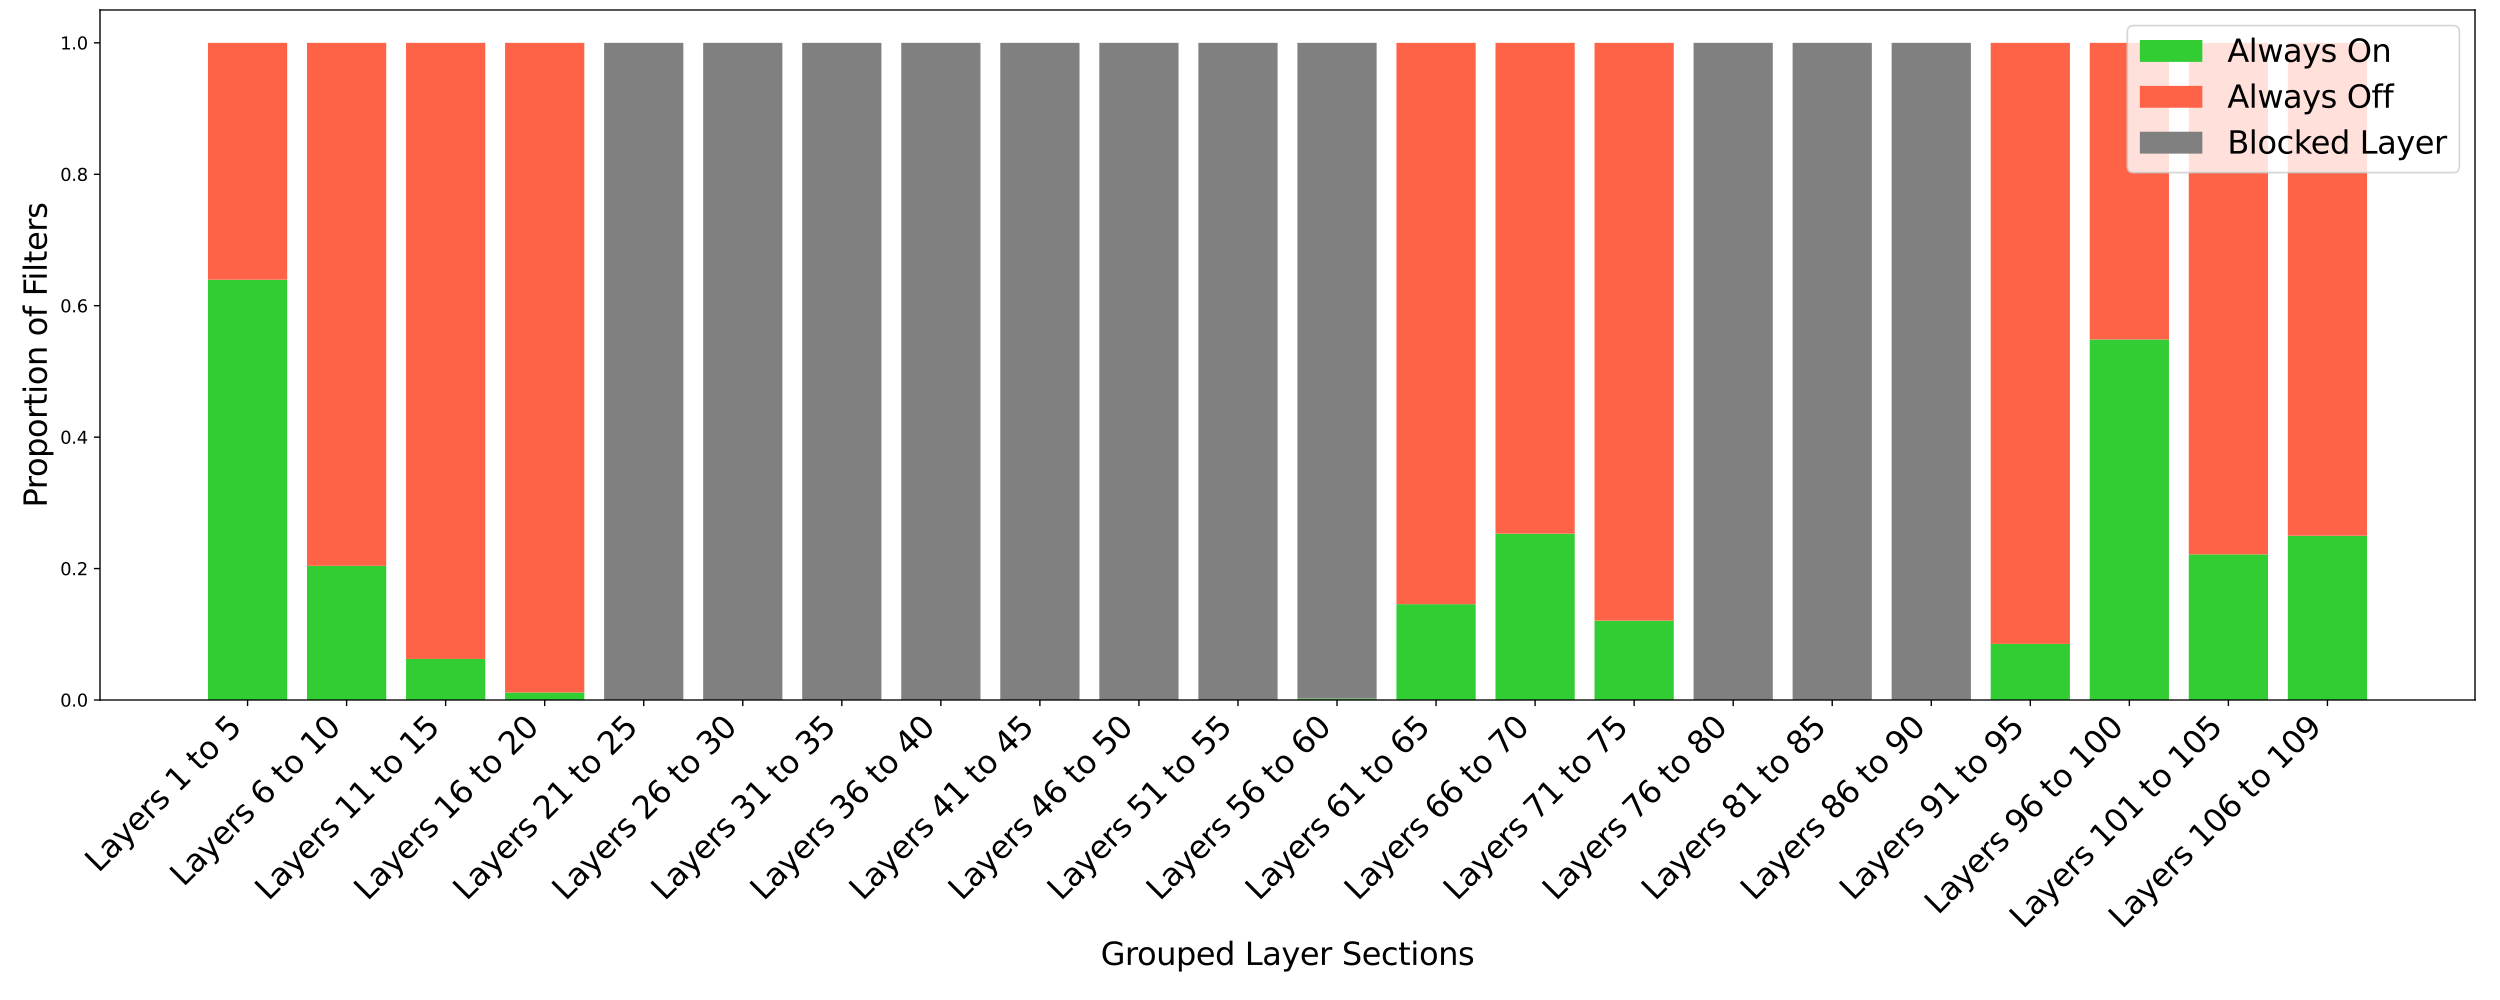 <?xml version="1.0" encoding="utf-8" standalone="no"?>
<!DOCTYPE svg PUBLIC "-//W3C//DTD SVG 1.1//EN"
  "http://www.w3.org/Graphics/SVG/1.1/DTD/svg11.dtd">
<svg xmlns:xlink="http://www.w3.org/1999/xlink" width="1440pt" height="576pt" viewBox="0 0 1440 576" xmlns="http://www.w3.org/2000/svg" version="1.1">
 <defs>
  <style type="text/css">*{stroke-linejoin: round; stroke-linecap: butt}</style>
 </defs>
 <g id="figure_1">
  <g id="patch_1">
   <path d="M 0 576 
L 1440 576 
L 1440 0 
L 0 0 
z
" style="fill: #ffffff"/>
  </g>
  <g id="axes_1">
   <g id="patch_2">
    <path d="M 57.6 403.2 
L 1425.6 403.2 
L 1425.6 5.76 
L 57.6 5.76 
z
" style="fill: #ffffff"/>
   </g>
   <g id="patch_3">
    <path d="M 119.782 403.2 
L 165.42 403.2 
L 165.42 161.109 
L 119.782 161.109 
z
" clip-path="url(#p216f1a87f9)" style="fill: #32cd32"/>
   </g>
   <g id="patch_4">
    <path d="M 176.829 403.2 
L 222.467 403.2 
L 222.467 325.92 
L 176.829 325.92 
z
" clip-path="url(#p216f1a87f9)" style="fill: #32cd32"/>
   </g>
   <g id="patch_5">
    <path d="M 233.877 403.2 
L 279.515 403.2 
L 279.515 379.543 
L 233.877 379.543 
z
" clip-path="url(#p216f1a87f9)" style="fill: #32cd32"/>
   </g>
   <g id="patch_6">
    <path d="M 290.924 403.2 
L 336.562 403.2 
L 336.562 398.863 
L 290.924 398.863 
z
" clip-path="url(#p216f1a87f9)" style="fill: #32cd32"/>
   </g>
   <g id="patch_7">
    <path d="M 347.972 403.2 
L 393.61 403.2 
L 393.61 403.2 
L 347.972 403.2 
z
" clip-path="url(#p216f1a87f9)" style="fill: #32cd32"/>
   </g>
   <g id="patch_8">
    <path d="M 405.02 403.2 
L 450.658 403.2 
L 450.658 403.2 
L 405.02 403.2 
z
" clip-path="url(#p216f1a87f9)" style="fill: #32cd32"/>
   </g>
   <g id="patch_9">
    <path d="M 462.067 403.2 
L 507.705 403.2 
L 507.705 403.2 
L 462.067 403.2 
z
" clip-path="url(#p216f1a87f9)" style="fill: #32cd32"/>
   </g>
   <g id="patch_10">
    <path d="M 519.115 403.2 
L 564.753 403.2 
L 564.753 403.2 
L 519.115 403.2 
z
" clip-path="url(#p216f1a87f9)" style="fill: #32cd32"/>
   </g>
   <g id="patch_11">
    <path d="M 576.162 403.2 
L 621.8 403.2 
L 621.8 403.2 
L 576.162 403.2 
z
" clip-path="url(#p216f1a87f9)" style="fill: #32cd32"/>
   </g>
   <g id="patch_12">
    <path d="M 633.21 403.2 
L 678.848 403.2 
L 678.848 403.2 
L 633.21 403.2 
z
" clip-path="url(#p216f1a87f9)" style="fill: #32cd32"/>
   </g>
   <g id="patch_13">
    <path d="M 690.257 403.2 
L 735.895 403.2 
L 735.895 403.2 
L 690.257 403.2 
z
" clip-path="url(#p216f1a87f9)" style="fill: #32cd32"/>
   </g>
   <g id="patch_14">
    <path d="M 747.305 403.2 
L 792.943 403.2 
L 792.943 402.411 
L 747.305 402.411 
z
" clip-path="url(#p216f1a87f9)" style="fill: #32cd32"/>
   </g>
   <g id="patch_15">
    <path d="M 804.352 403.2 
L 849.99 403.2 
L 849.99 348 
L 804.352 348 
z
" clip-path="url(#p216f1a87f9)" style="fill: #32cd32"/>
   </g>
   <g id="patch_16">
    <path d="M 861.4 403.2 
L 907.038 403.2 
L 907.038 307.389 
L 861.4 307.389 
z
" clip-path="url(#p216f1a87f9)" style="fill: #32cd32"/>
   </g>
   <g id="patch_17">
    <path d="M 918.447 403.2 
L 964.085 403.2 
L 964.085 357.463 
L 918.447 357.463 
z
" clip-path="url(#p216f1a87f9)" style="fill: #32cd32"/>
   </g>
   <g id="patch_18">
    <path d="M 975.495 403.2 
L 1021.133 403.2 
L 1021.133 403.2 
L 975.495 403.2 
z
" clip-path="url(#p216f1a87f9)" style="fill: #32cd32"/>
   </g>
   <g id="patch_19">
    <path d="M 1032.542 403.2 
L 1078.18 403.2 
L 1078.18 403.2 
L 1032.542 403.2 
z
" clip-path="url(#p216f1a87f9)" style="fill: #32cd32"/>
   </g>
   <g id="patch_20">
    <path d="M 1089.59 403.2 
L 1135.228 403.2 
L 1135.228 403.2 
L 1089.59 403.2 
z
" clip-path="url(#p216f1a87f9)" style="fill: #32cd32"/>
   </g>
   <g id="patch_21">
    <path d="M 1146.638 403.2 
L 1192.276 403.2 
L 1192.276 370.869 
L 1146.638 370.869 
z
" clip-path="url(#p216f1a87f9)" style="fill: #32cd32"/>
   </g>
   <g id="patch_22">
    <path d="M 1203.685 403.2 
L 1249.323 403.2 
L 1249.323 195.527 
L 1203.685 195.527 
z
" clip-path="url(#p216f1a87f9)" style="fill: #32cd32"/>
   </g>
   <g id="patch_23">
    <path d="M 1260.733 403.2 
L 1306.371 403.2 
L 1306.371 319.31 
L 1260.733 319.31 
z
" clip-path="url(#p216f1a87f9)" style="fill: #32cd32"/>
   </g>
   <g id="patch_24">
    <path d="M 1317.78 403.2 
L 1363.418 403.2 
L 1363.418 308.571 
L 1317.78 308.571 
z
" clip-path="url(#p216f1a87f9)" style="fill: #32cd32"/>
   </g>
   <g id="patch_25">
    <path d="M 119.782 161.109 
L 165.42 161.109 
L 165.42 161.109 
L 119.782 161.109 
z
" clip-path="url(#p216f1a87f9)" style="fill: #ffd700"/>
   </g>
   <g id="patch_26">
    <path d="M 176.829 325.92 
L 222.467 325.92 
L 222.467 325.92 
L 176.829 325.92 
z
" clip-path="url(#p216f1a87f9)" style="fill: #ffd700"/>
   </g>
   <g id="patch_27">
    <path d="M 233.877 379.543 
L 279.515 379.543 
L 279.515 379.543 
L 233.877 379.543 
z
" clip-path="url(#p216f1a87f9)" style="fill: #ffd700"/>
   </g>
   <g id="patch_28">
    <path d="M 290.924 398.863 
L 336.562 398.863 
L 336.562 398.863 
L 290.924 398.863 
z
" clip-path="url(#p216f1a87f9)" style="fill: #ffd700"/>
   </g>
   <g id="patch_29">
    <path d="M 347.972 403.2 
L 393.61 403.2 
L 393.61 403.2 
L 347.972 403.2 
z
" clip-path="url(#p216f1a87f9)" style="fill: #ffd700"/>
   </g>
   <g id="patch_30">
    <path d="M 405.02 403.2 
L 450.658 403.2 
L 450.658 403.2 
L 405.02 403.2 
z
" clip-path="url(#p216f1a87f9)" style="fill: #ffd700"/>
   </g>
   <g id="patch_31">
    <path d="M 462.067 403.2 
L 507.705 403.2 
L 507.705 403.2 
L 462.067 403.2 
z
" clip-path="url(#p216f1a87f9)" style="fill: #ffd700"/>
   </g>
   <g id="patch_32">
    <path d="M 519.115 403.2 
L 564.753 403.2 
L 564.753 403.2 
L 519.115 403.2 
z
" clip-path="url(#p216f1a87f9)" style="fill: #ffd700"/>
   </g>
   <g id="patch_33">
    <path d="M 576.162 403.2 
L 621.8 403.2 
L 621.8 403.2 
L 576.162 403.2 
z
" clip-path="url(#p216f1a87f9)" style="fill: #ffd700"/>
   </g>
   <g id="patch_34">
    <path d="M 633.21 403.2 
L 678.848 403.2 
L 678.848 403.2 
L 633.21 403.2 
z
" clip-path="url(#p216f1a87f9)" style="fill: #ffd700"/>
   </g>
   <g id="patch_35">
    <path d="M 690.257 403.2 
L 735.895 403.2 
L 735.895 403.2 
L 690.257 403.2 
z
" clip-path="url(#p216f1a87f9)" style="fill: #ffd700"/>
   </g>
   <g id="patch_36">
    <path d="M 747.305 402.411 
L 792.943 402.411 
L 792.943 402.411 
L 747.305 402.411 
z
" clip-path="url(#p216f1a87f9)" style="fill: #ffd700"/>
   </g>
   <g id="patch_37">
    <path d="M 804.352 348 
L 849.99 348 
L 849.99 348 
L 804.352 348 
z
" clip-path="url(#p216f1a87f9)" style="fill: #ffd700"/>
   </g>
   <g id="patch_38">
    <path d="M 861.4 307.389 
L 907.038 307.389 
L 907.038 307.389 
L 861.4 307.389 
z
" clip-path="url(#p216f1a87f9)" style="fill: #ffd700"/>
   </g>
   <g id="patch_39">
    <path d="M 918.447 357.463 
L 964.085 357.463 
L 964.085 357.463 
L 918.447 357.463 
z
" clip-path="url(#p216f1a87f9)" style="fill: #ffd700"/>
   </g>
   <g id="patch_40">
    <path d="M 975.495 403.2 
L 1021.133 403.2 
L 1021.133 403.2 
L 975.495 403.2 
z
" clip-path="url(#p216f1a87f9)" style="fill: #ffd700"/>
   </g>
   <g id="patch_41">
    <path d="M 1032.542 403.2 
L 1078.18 403.2 
L 1078.18 403.2 
L 1032.542 403.2 
z
" clip-path="url(#p216f1a87f9)" style="fill: #ffd700"/>
   </g>
   <g id="patch_42">
    <path d="M 1089.59 403.2 
L 1135.228 403.2 
L 1135.228 403.2 
L 1089.59 403.2 
z
" clip-path="url(#p216f1a87f9)" style="fill: #ffd700"/>
   </g>
   <g id="patch_43">
    <path d="M 1146.638 370.869 
L 1192.276 370.869 
L 1192.276 370.869 
L 1146.638 370.869 
z
" clip-path="url(#p216f1a87f9)" style="fill: #ffd700"/>
   </g>
   <g id="patch_44">
    <path d="M 1203.685 195.527 
L 1249.323 195.527 
L 1249.323 195.527 
L 1203.685 195.527 
z
" clip-path="url(#p216f1a87f9)" style="fill: #ffd700"/>
   </g>
   <g id="patch_45">
    <path d="M 1260.733 319.31 
L 1306.371 319.31 
L 1306.371 319.31 
L 1260.733 319.31 
z
" clip-path="url(#p216f1a87f9)" style="fill: #ffd700"/>
   </g>
   <g id="patch_46">
    <path d="M 1317.78 308.571 
L 1363.418 308.571 
L 1363.418 308.571 
L 1317.78 308.571 
z
" clip-path="url(#p216f1a87f9)" style="fill: #ffd700"/>
   </g>
   <g id="patch_47">
    <path d="M 119.782 161.109 
L 165.42 161.109 
L 165.42 24.686 
L 119.782 24.686 
z
" clip-path="url(#p216f1a87f9)" style="fill: #ff6347"/>
   </g>
   <g id="patch_48">
    <path d="M 176.829 325.92 
L 222.467 325.92 
L 222.467 24.686 
L 176.829 24.686 
z
" clip-path="url(#p216f1a87f9)" style="fill: #ff6347"/>
   </g>
   <g id="patch_49">
    <path d="M 233.877 379.543 
L 279.515 379.543 
L 279.515 24.686 
L 233.877 24.686 
z
" clip-path="url(#p216f1a87f9)" style="fill: #ff6347"/>
   </g>
   <g id="patch_50">
    <path d="M 290.924 398.863 
L 336.562 398.863 
L 336.562 24.686 
L 290.924 24.686 
z
" clip-path="url(#p216f1a87f9)" style="fill: #ff6347"/>
   </g>
   <g id="patch_51">
    <path d="M 347.972 403.2 
L 393.61 403.2 
L 393.61 24.686 
L 347.972 24.686 
z
" clip-path="url(#p216f1a87f9)" style="fill: #808080"/>
   </g>
   <g id="patch_52">
    <path d="M 405.02 403.2 
L 450.658 403.2 
L 450.658 24.686 
L 405.02 24.686 
z
" clip-path="url(#p216f1a87f9)" style="fill: #808080"/>
   </g>
   <g id="patch_53">
    <path d="M 462.067 403.2 
L 507.705 403.2 
L 507.705 24.686 
L 462.067 24.686 
z
" clip-path="url(#p216f1a87f9)" style="fill: #808080"/>
   </g>
   <g id="patch_54">
    <path d="M 519.115 403.2 
L 564.753 403.2 
L 564.753 24.686 
L 519.115 24.686 
z
" clip-path="url(#p216f1a87f9)" style="fill: #808080"/>
   </g>
   <g id="patch_55">
    <path d="M 576.162 403.2 
L 621.8 403.2 
L 621.8 24.686 
L 576.162 24.686 
z
" clip-path="url(#p216f1a87f9)" style="fill: #808080"/>
   </g>
   <g id="patch_56">
    <path d="M 633.21 403.2 
L 678.848 403.2 
L 678.848 24.686 
L 633.21 24.686 
z
" clip-path="url(#p216f1a87f9)" style="fill: #808080"/>
   </g>
   <g id="patch_57">
    <path d="M 690.257 403.2 
L 735.895 403.2 
L 735.895 24.686 
L 690.257 24.686 
z
" clip-path="url(#p216f1a87f9)" style="fill: #808080"/>
   </g>
   <g id="patch_58">
    <path d="M 747.305 402.411 
L 792.943 402.411 
L 792.943 24.686 
L 747.305 24.686 
z
" clip-path="url(#p216f1a87f9)" style="fill: #808080"/>
   </g>
   <g id="patch_59">
    <path d="M 804.352 348 
L 849.99 348 
L 849.99 24.686 
L 804.352 24.686 
z
" clip-path="url(#p216f1a87f9)" style="fill: #ff6347"/>
   </g>
   <g id="patch_60">
    <path d="M 861.4 307.389 
L 907.038 307.389 
L 907.038 24.686 
L 861.4 24.686 
z
" clip-path="url(#p216f1a87f9)" style="fill: #ff6347"/>
   </g>
   <g id="patch_61">
    <path d="M 918.447 357.463 
L 964.085 357.463 
L 964.085 24.686 
L 918.447 24.686 
z
" clip-path="url(#p216f1a87f9)" style="fill: #ff6347"/>
   </g>
   <g id="patch_62">
    <path d="M 975.495 403.2 
L 1021.133 403.2 
L 1021.133 24.686 
L 975.495 24.686 
z
" clip-path="url(#p216f1a87f9)" style="fill: #808080"/>
   </g>
   <g id="patch_63">
    <path d="M 1032.542 403.2 
L 1078.18 403.2 
L 1078.18 24.686 
L 1032.542 24.686 
z
" clip-path="url(#p216f1a87f9)" style="fill: #808080"/>
   </g>
   <g id="patch_64">
    <path d="M 1089.59 403.2 
L 1135.228 403.2 
L 1135.228 24.686 
L 1089.59 24.686 
z
" clip-path="url(#p216f1a87f9)" style="fill: #808080"/>
   </g>
   <g id="patch_65">
    <path d="M 1146.638 370.869 
L 1192.276 370.869 
L 1192.276 24.686 
L 1146.638 24.686 
z
" clip-path="url(#p216f1a87f9)" style="fill: #ff6347"/>
   </g>
   <g id="patch_66">
    <path d="M 1203.685 195.527 
L 1249.323 195.527 
L 1249.323 24.686 
L 1203.685 24.686 
z
" clip-path="url(#p216f1a87f9)" style="fill: #ff6347"/>
   </g>
   <g id="patch_67">
    <path d="M 1260.733 319.31 
L 1306.371 319.31 
L 1306.371 24.686 
L 1260.733 24.686 
z
" clip-path="url(#p216f1a87f9)" style="fill: #ff6347"/>
   </g>
   <g id="patch_68">
    <path d="M 1317.78 308.571 
L 1363.418 308.571 
L 1363.418 24.686 
L 1317.78 24.686 
z
" clip-path="url(#p216f1a87f9)" style="fill: #ff6347"/>
   </g>
   <g id="patch_69">
    <path d="M 119.782 161.109 
L 165.42 161.109 
L 165.42 161.109 
L 119.782 161.109 
z
" clip-path="url(#p216f1a87f9)" style="fill: #808080"/>
   </g>
   <g id="patch_70">
    <path d="M 176.829 325.92 
L 222.467 325.92 
L 222.467 325.92 
L 176.829 325.92 
z
" clip-path="url(#p216f1a87f9)" style="fill: #808080"/>
   </g>
   <g id="patch_71">
    <path d="M 233.877 379.543 
L 279.515 379.543 
L 279.515 379.543 
L 233.877 379.543 
z
" clip-path="url(#p216f1a87f9)" style="fill: #808080"/>
   </g>
   <g id="patch_72">
    <path d="M 290.924 398.863 
L 336.562 398.863 
L 336.562 398.863 
L 290.924 398.863 
z
" clip-path="url(#p216f1a87f9)" style="fill: #808080"/>
   </g>
   <g id="patch_73">
    <path d="M 347.972 403.2 
L 393.61 403.2 
L 393.61 403.2 
L 347.972 403.2 
z
" clip-path="url(#p216f1a87f9)" style="fill: #808080"/>
   </g>
   <g id="patch_74">
    <path d="M 405.02 403.2 
L 450.658 403.2 
L 450.658 403.2 
L 405.02 403.2 
z
" clip-path="url(#p216f1a87f9)" style="fill: #808080"/>
   </g>
   <g id="patch_75">
    <path d="M 462.067 403.2 
L 507.705 403.2 
L 507.705 403.2 
L 462.067 403.2 
z
" clip-path="url(#p216f1a87f9)" style="fill: #808080"/>
   </g>
   <g id="patch_76">
    <path d="M 519.115 403.2 
L 564.753 403.2 
L 564.753 403.2 
L 519.115 403.2 
z
" clip-path="url(#p216f1a87f9)" style="fill: #808080"/>
   </g>
   <g id="patch_77">
    <path d="M 576.162 403.2 
L 621.8 403.2 
L 621.8 403.2 
L 576.162 403.2 
z
" clip-path="url(#p216f1a87f9)" style="fill: #808080"/>
   </g>
   <g id="patch_78">
    <path d="M 633.21 403.2 
L 678.848 403.2 
L 678.848 403.2 
L 633.21 403.2 
z
" clip-path="url(#p216f1a87f9)" style="fill: #808080"/>
   </g>
   <g id="patch_79">
    <path d="M 690.257 403.2 
L 735.895 403.2 
L 735.895 403.2 
L 690.257 403.2 
z
" clip-path="url(#p216f1a87f9)" style="fill: #808080"/>
   </g>
   <g id="patch_80">
    <path d="M 747.305 402.411 
L 792.943 402.411 
L 792.943 402.411 
L 747.305 402.411 
z
" clip-path="url(#p216f1a87f9)" style="fill: #808080"/>
   </g>
   <g id="patch_81">
    <path d="M 804.352 348 
L 849.99 348 
L 849.99 348 
L 804.352 348 
z
" clip-path="url(#p216f1a87f9)" style="fill: #808080"/>
   </g>
   <g id="patch_82">
    <path d="M 861.4 307.389 
L 907.038 307.389 
L 907.038 307.389 
L 861.4 307.389 
z
" clip-path="url(#p216f1a87f9)" style="fill: #808080"/>
   </g>
   <g id="patch_83">
    <path d="M 918.447 357.463 
L 964.085 357.463 
L 964.085 357.463 
L 918.447 357.463 
z
" clip-path="url(#p216f1a87f9)" style="fill: #808080"/>
   </g>
   <g id="patch_84">
    <path d="M 975.495 403.2 
L 1021.133 403.2 
L 1021.133 403.2 
L 975.495 403.2 
z
" clip-path="url(#p216f1a87f9)" style="fill: #808080"/>
   </g>
   <g id="patch_85">
    <path d="M 1032.542 403.2 
L 1078.18 403.2 
L 1078.18 403.2 
L 1032.542 403.2 
z
" clip-path="url(#p216f1a87f9)" style="fill: #808080"/>
   </g>
   <g id="patch_86">
    <path d="M 1089.59 403.2 
L 1135.228 403.2 
L 1135.228 403.2 
L 1089.59 403.2 
z
" clip-path="url(#p216f1a87f9)" style="fill: #808080"/>
   </g>
   <g id="patch_87">
    <path d="M 1146.638 370.869 
L 1192.276 370.869 
L 1192.276 370.869 
L 1146.638 370.869 
z
" clip-path="url(#p216f1a87f9)" style="fill: #808080"/>
   </g>
   <g id="patch_88">
    <path d="M 1203.685 195.527 
L 1249.323 195.527 
L 1249.323 195.527 
L 1203.685 195.527 
z
" clip-path="url(#p216f1a87f9)" style="fill: #808080"/>
   </g>
   <g id="patch_89">
    <path d="M 1260.733 319.31 
L 1306.371 319.31 
L 1306.371 319.31 
L 1260.733 319.31 
z
" clip-path="url(#p216f1a87f9)" style="fill: #808080"/>
   </g>
   <g id="patch_90">
    <path d="M 1317.78 308.571 
L 1363.418 308.571 
L 1363.418 308.571 
L 1317.78 308.571 
z
" clip-path="url(#p216f1a87f9)" style="fill: #808080"/>
   </g>
   <g id="matplotlib.axis_1">
    <g id="xtick_1">
     <g id="line2d_1">
      <defs>
       <path id="m12c4acecec" d="M 0 0 
L 0 3.5 
" style="stroke: #000000; stroke-width: 0.8"/>
      </defs>
      <g>
       <use xlink:href="#m12c4acecec" x="142.601" y="403.2" style="stroke: #000000; stroke-width: 0.8"/>
      </g>
     </g>
     <g id="text_1">
      <!-- Layers 1 to 5 -->
      <g transform="translate(56.725 503.1) rotate(-45) scale(0.18 -0.18)">
       <defs>
        <path id="DejaVuSans-4c" d="M 628 4666 
L 1259 4666 
L 1259 531 
L 3531 531 
L 3531 0 
L 628 0 
L 628 4666 
z
" transform="scale(0.016)"/>
        <path id="DejaVuSans-61" d="M 2194 1759 
Q 1497 1759 1228 1600 
Q 959 1441 959 1056 
Q 959 750 1161 570 
Q 1363 391 1709 391 
Q 2188 391 2477 730 
Q 2766 1069 2766 1631 
L 2766 1759 
L 2194 1759 
z
M 3341 1997 
L 3341 0 
L 2766 0 
L 2766 531 
Q 2569 213 2275 61 
Q 1981 -91 1556 -91 
Q 1019 -91 701 211 
Q 384 513 384 1019 
Q 384 1609 779 1909 
Q 1175 2209 1959 2209 
L 2766 2209 
L 2766 2266 
Q 2766 2663 2505 2880 
Q 2244 3097 1772 3097 
Q 1472 3097 1187 3025 
Q 903 2953 641 2809 
L 641 3341 
Q 956 3463 1253 3523 
Q 1550 3584 1831 3584 
Q 2591 3584 2966 3190 
Q 3341 2797 3341 1997 
z
" transform="scale(0.016)"/>
        <path id="DejaVuSans-79" d="M 2059 -325 
Q 1816 -950 1584 -1140 
Q 1353 -1331 966 -1331 
L 506 -1331 
L 506 -850 
L 844 -850 
Q 1081 -850 1212 -737 
Q 1344 -625 1503 -206 
L 1606 56 
L 191 3500 
L 800 3500 
L 1894 763 
L 2988 3500 
L 3597 3500 
L 2059 -325 
z
" transform="scale(0.016)"/>
        <path id="DejaVuSans-65" d="M 3597 1894 
L 3597 1613 
L 953 1613 
Q 991 1019 1311 708 
Q 1631 397 2203 397 
Q 2534 397 2845 478 
Q 3156 559 3463 722 
L 3463 178 
Q 3153 47 2828 -22 
Q 2503 -91 2169 -91 
Q 1331 -91 842 396 
Q 353 884 353 1716 
Q 353 2575 817 3079 
Q 1281 3584 2069 3584 
Q 2775 3584 3186 3129 
Q 3597 2675 3597 1894 
z
M 3022 2063 
Q 3016 2534 2758 2815 
Q 2500 3097 2075 3097 
Q 1594 3097 1305 2825 
Q 1016 2553 972 2059 
L 3022 2063 
z
" transform="scale(0.016)"/>
        <path id="DejaVuSans-72" d="M 2631 2963 
Q 2534 3019 2420 3045 
Q 2306 3072 2169 3072 
Q 1681 3072 1420 2755 
Q 1159 2438 1159 1844 
L 1159 0 
L 581 0 
L 581 3500 
L 1159 3500 
L 1159 2956 
Q 1341 3275 1631 3429 
Q 1922 3584 2338 3584 
Q 2397 3584 2469 3576 
Q 2541 3569 2628 3553 
L 2631 2963 
z
" transform="scale(0.016)"/>
        <path id="DejaVuSans-73" d="M 2834 3397 
L 2834 2853 
Q 2591 2978 2328 3040 
Q 2066 3103 1784 3103 
Q 1356 3103 1142 2972 
Q 928 2841 928 2578 
Q 928 2378 1081 2264 
Q 1234 2150 1697 2047 
L 1894 2003 
Q 2506 1872 2764 1633 
Q 3022 1394 3022 966 
Q 3022 478 2636 193 
Q 2250 -91 1575 -91 
Q 1294 -91 989 -36 
Q 684 19 347 128 
L 347 722 
Q 666 556 975 473 
Q 1284 391 1588 391 
Q 1994 391 2212 530 
Q 2431 669 2431 922 
Q 2431 1156 2273 1281 
Q 2116 1406 1581 1522 
L 1381 1569 
Q 847 1681 609 1914 
Q 372 2147 372 2553 
Q 372 3047 722 3315 
Q 1072 3584 1716 3584 
Q 2034 3584 2315 3537 
Q 2597 3491 2834 3397 
z
" transform="scale(0.016)"/>
        <path id="DejaVuSans-20" transform="scale(0.016)"/>
        <path id="DejaVuSans-31" d="M 794 531 
L 1825 531 
L 1825 4091 
L 703 3866 
L 703 4441 
L 1819 4666 
L 2450 4666 
L 2450 531 
L 3481 531 
L 3481 0 
L 794 0 
L 794 531 
z
" transform="scale(0.016)"/>
        <path id="DejaVuSans-74" d="M 1172 4494 
L 1172 3500 
L 2356 3500 
L 2356 3053 
L 1172 3053 
L 1172 1153 
Q 1172 725 1289 603 
Q 1406 481 1766 481 
L 2356 481 
L 2356 0 
L 1766 0 
Q 1100 0 847 248 
Q 594 497 594 1153 
L 594 3053 
L 172 3053 
L 172 3500 
L 594 3500 
L 594 4494 
L 1172 4494 
z
" transform="scale(0.016)"/>
        <path id="DejaVuSans-6f" d="M 1959 3097 
Q 1497 3097 1228 2736 
Q 959 2375 959 1747 
Q 959 1119 1226 758 
Q 1494 397 1959 397 
Q 2419 397 2687 759 
Q 2956 1122 2956 1747 
Q 2956 2369 2687 2733 
Q 2419 3097 1959 3097 
z
M 1959 3584 
Q 2709 3584 3137 3096 
Q 3566 2609 3566 1747 
Q 3566 888 3137 398 
Q 2709 -91 1959 -91 
Q 1206 -91 779 398 
Q 353 888 353 1747 
Q 353 2609 779 3096 
Q 1206 3584 1959 3584 
z
" transform="scale(0.016)"/>
        <path id="DejaVuSans-35" d="M 691 4666 
L 3169 4666 
L 3169 4134 
L 1269 4134 
L 1269 2991 
Q 1406 3038 1543 3061 
Q 1681 3084 1819 3084 
Q 2600 3084 3056 2656 
Q 3513 2228 3513 1497 
Q 3513 744 3044 326 
Q 2575 -91 1722 -91 
Q 1428 -91 1123 -41 
Q 819 9 494 109 
L 494 744 
Q 775 591 1075 516 
Q 1375 441 1709 441 
Q 2250 441 2565 725 
Q 2881 1009 2881 1497 
Q 2881 1984 2565 2268 
Q 2250 2553 1709 2553 
Q 1456 2553 1204 2497 
Q 953 2441 691 2322 
L 691 4666 
z
" transform="scale(0.016)"/>
       </defs>
       <use xlink:href="#DejaVuSans-4c"/>
       <use xlink:href="#DejaVuSans-61" x="55.713"/>
       <use xlink:href="#DejaVuSans-79" x="116.992"/>
       <use xlink:href="#DejaVuSans-65" x="176.172"/>
       <use xlink:href="#DejaVuSans-72" x="237.695"/>
       <use xlink:href="#DejaVuSans-73" x="278.809"/>
       <use xlink:href="#DejaVuSans-20" x="330.908"/>
       <use xlink:href="#DejaVuSans-31" x="362.695"/>
       <use xlink:href="#DejaVuSans-20" x="426.318"/>
       <use xlink:href="#DejaVuSans-74" x="458.105"/>
       <use xlink:href="#DejaVuSans-6f" x="497.314"/>
       <use xlink:href="#DejaVuSans-20" x="558.496"/>
       <use xlink:href="#DejaVuSans-35" x="590.283"/>
      </g>
     </g>
    </g>
    <g id="xtick_2">
     <g id="line2d_2">
      <g>
       <use xlink:href="#m12c4acecec" x="199.648" y="403.2" style="stroke: #000000; stroke-width: 0.8"/>
      </g>
     </g>
     <g id="text_2">
      <!-- Layers 6 to 10 -->
      <g transform="translate(105.675 511.198) rotate(-45) scale(0.18 -0.18)">
       <defs>
        <path id="DejaVuSans-36" d="M 2113 2584 
Q 1688 2584 1439 2293 
Q 1191 2003 1191 1497 
Q 1191 994 1439 701 
Q 1688 409 2113 409 
Q 2538 409 2786 701 
Q 3034 994 3034 1497 
Q 3034 2003 2786 2293 
Q 2538 2584 2113 2584 
z
M 3366 4563 
L 3366 3988 
Q 3128 4100 2886 4159 
Q 2644 4219 2406 4219 
Q 1781 4219 1451 3797 
Q 1122 3375 1075 2522 
Q 1259 2794 1537 2939 
Q 1816 3084 2150 3084 
Q 2853 3084 3261 2657 
Q 3669 2231 3669 1497 
Q 3669 778 3244 343 
Q 2819 -91 2113 -91 
Q 1303 -91 875 529 
Q 447 1150 447 2328 
Q 447 3434 972 4092 
Q 1497 4750 2381 4750 
Q 2619 4750 2861 4703 
Q 3103 4656 3366 4563 
z
" transform="scale(0.016)"/>
        <path id="DejaVuSans-30" d="M 2034 4250 
Q 1547 4250 1301 3770 
Q 1056 3291 1056 2328 
Q 1056 1369 1301 889 
Q 1547 409 2034 409 
Q 2525 409 2770 889 
Q 3016 1369 3016 2328 
Q 3016 3291 2770 3770 
Q 2525 4250 2034 4250 
z
M 2034 4750 
Q 2819 4750 3233 4129 
Q 3647 3509 3647 2328 
Q 3647 1150 3233 529 
Q 2819 -91 2034 -91 
Q 1250 -91 836 529 
Q 422 1150 422 2328 
Q 422 3509 836 4129 
Q 1250 4750 2034 4750 
z
" transform="scale(0.016)"/>
       </defs>
       <use xlink:href="#DejaVuSans-4c"/>
       <use xlink:href="#DejaVuSans-61" x="55.713"/>
       <use xlink:href="#DejaVuSans-79" x="116.992"/>
       <use xlink:href="#DejaVuSans-65" x="176.172"/>
       <use xlink:href="#DejaVuSans-72" x="237.695"/>
       <use xlink:href="#DejaVuSans-73" x="278.809"/>
       <use xlink:href="#DejaVuSans-20" x="330.908"/>
       <use xlink:href="#DejaVuSans-36" x="362.695"/>
       <use xlink:href="#DejaVuSans-20" x="426.318"/>
       <use xlink:href="#DejaVuSans-74" x="458.105"/>
       <use xlink:href="#DejaVuSans-6f" x="497.314"/>
       <use xlink:href="#DejaVuSans-20" x="558.496"/>
       <use xlink:href="#DejaVuSans-31" x="590.283"/>
       <use xlink:href="#DejaVuSans-30" x="653.906"/>
      </g>
     </g>
    </g>
    <g id="xtick_3">
     <g id="line2d_3">
      <g>
       <use xlink:href="#m12c4acecec" x="256.696" y="403.2" style="stroke: #000000; stroke-width: 0.8"/>
      </g>
     </g>
     <g id="text_3">
      <!-- Layers 11 to 15 -->
      <g transform="translate(154.624 519.296) rotate(-45) scale(0.18 -0.18)">
       <use xlink:href="#DejaVuSans-4c"/>
       <use xlink:href="#DejaVuSans-61" x="55.713"/>
       <use xlink:href="#DejaVuSans-79" x="116.992"/>
       <use xlink:href="#DejaVuSans-65" x="176.172"/>
       <use xlink:href="#DejaVuSans-72" x="237.695"/>
       <use xlink:href="#DejaVuSans-73" x="278.809"/>
       <use xlink:href="#DejaVuSans-20" x="330.908"/>
       <use xlink:href="#DejaVuSans-31" x="362.695"/>
       <use xlink:href="#DejaVuSans-31" x="426.318"/>
       <use xlink:href="#DejaVuSans-20" x="489.941"/>
       <use xlink:href="#DejaVuSans-74" x="521.729"/>
       <use xlink:href="#DejaVuSans-6f" x="560.938"/>
       <use xlink:href="#DejaVuSans-20" x="622.119"/>
       <use xlink:href="#DejaVuSans-31" x="653.906"/>
       <use xlink:href="#DejaVuSans-35" x="717.529"/>
      </g>
     </g>
    </g>
    <g id="xtick_4">
     <g id="line2d_4">
      <g>
       <use xlink:href="#m12c4acecec" x="313.743" y="403.2" style="stroke: #000000; stroke-width: 0.8"/>
      </g>
     </g>
     <g id="text_4">
      <!-- Layers 16 to 20 -->
      <g transform="translate(211.671 519.296) rotate(-45) scale(0.18 -0.18)">
       <defs>
        <path id="DejaVuSans-32" d="M 1228 531 
L 3431 531 
L 3431 0 
L 469 0 
L 469 531 
Q 828 903 1448 1529 
Q 2069 2156 2228 2338 
Q 2531 2678 2651 2914 
Q 2772 3150 2772 3378 
Q 2772 3750 2511 3984 
Q 2250 4219 1831 4219 
Q 1534 4219 1204 4116 
Q 875 4013 500 3803 
L 500 4441 
Q 881 4594 1212 4672 
Q 1544 4750 1819 4750 
Q 2544 4750 2975 4387 
Q 3406 4025 3406 3419 
Q 3406 3131 3298 2873 
Q 3191 2616 2906 2266 
Q 2828 2175 2409 1742 
Q 1991 1309 1228 531 
z
" transform="scale(0.016)"/>
       </defs>
       <use xlink:href="#DejaVuSans-4c"/>
       <use xlink:href="#DejaVuSans-61" x="55.713"/>
       <use xlink:href="#DejaVuSans-79" x="116.992"/>
       <use xlink:href="#DejaVuSans-65" x="176.172"/>
       <use xlink:href="#DejaVuSans-72" x="237.695"/>
       <use xlink:href="#DejaVuSans-73" x="278.809"/>
       <use xlink:href="#DejaVuSans-20" x="330.908"/>
       <use xlink:href="#DejaVuSans-31" x="362.695"/>
       <use xlink:href="#DejaVuSans-36" x="426.318"/>
       <use xlink:href="#DejaVuSans-20" x="489.941"/>
       <use xlink:href="#DejaVuSans-74" x="521.729"/>
       <use xlink:href="#DejaVuSans-6f" x="560.938"/>
       <use xlink:href="#DejaVuSans-20" x="622.119"/>
       <use xlink:href="#DejaVuSans-32" x="653.906"/>
       <use xlink:href="#DejaVuSans-30" x="717.529"/>
      </g>
     </g>
    </g>
    <g id="xtick_5">
     <g id="line2d_5">
      <g>
       <use xlink:href="#m12c4acecec" x="370.791" y="403.2" style="stroke: #000000; stroke-width: 0.8"/>
      </g>
     </g>
     <g id="text_5">
      <!-- Layers 21 to 25 -->
      <g transform="translate(268.719 519.296) rotate(-45) scale(0.18 -0.18)">
       <use xlink:href="#DejaVuSans-4c"/>
       <use xlink:href="#DejaVuSans-61" x="55.713"/>
       <use xlink:href="#DejaVuSans-79" x="116.992"/>
       <use xlink:href="#DejaVuSans-65" x="176.172"/>
       <use xlink:href="#DejaVuSans-72" x="237.695"/>
       <use xlink:href="#DejaVuSans-73" x="278.809"/>
       <use xlink:href="#DejaVuSans-20" x="330.908"/>
       <use xlink:href="#DejaVuSans-32" x="362.695"/>
       <use xlink:href="#DejaVuSans-31" x="426.318"/>
       <use xlink:href="#DejaVuSans-20" x="489.941"/>
       <use xlink:href="#DejaVuSans-74" x="521.729"/>
       <use xlink:href="#DejaVuSans-6f" x="560.938"/>
       <use xlink:href="#DejaVuSans-20" x="622.119"/>
       <use xlink:href="#DejaVuSans-32" x="653.906"/>
       <use xlink:href="#DejaVuSans-35" x="717.529"/>
      </g>
     </g>
    </g>
    <g id="xtick_6">
     <g id="line2d_6">
      <g>
       <use xlink:href="#m12c4acecec" x="427.839" y="403.2" style="stroke: #000000; stroke-width: 0.8"/>
      </g>
     </g>
     <g id="text_6">
      <!-- Layers 26 to 30 -->
      <g transform="translate(325.767 519.296) rotate(-45) scale(0.18 -0.18)">
       <defs>
        <path id="DejaVuSans-33" d="M 2597 2516 
Q 3050 2419 3304 2112 
Q 3559 1806 3559 1356 
Q 3559 666 3084 287 
Q 2609 -91 1734 -91 
Q 1441 -91 1130 -33 
Q 819 25 488 141 
L 488 750 
Q 750 597 1062 519 
Q 1375 441 1716 441 
Q 2309 441 2620 675 
Q 2931 909 2931 1356 
Q 2931 1769 2642 2001 
Q 2353 2234 1838 2234 
L 1294 2234 
L 1294 2753 
L 1863 2753 
Q 2328 2753 2575 2939 
Q 2822 3125 2822 3475 
Q 2822 3834 2567 4026 
Q 2313 4219 1838 4219 
Q 1578 4219 1281 4162 
Q 984 4106 628 3988 
L 628 4550 
Q 988 4650 1302 4700 
Q 1616 4750 1894 4750 
Q 2613 4750 3031 4423 
Q 3450 4097 3450 3541 
Q 3450 3153 3228 2886 
Q 3006 2619 2597 2516 
z
" transform="scale(0.016)"/>
       </defs>
       <use xlink:href="#DejaVuSans-4c"/>
       <use xlink:href="#DejaVuSans-61" x="55.713"/>
       <use xlink:href="#DejaVuSans-79" x="116.992"/>
       <use xlink:href="#DejaVuSans-65" x="176.172"/>
       <use xlink:href="#DejaVuSans-72" x="237.695"/>
       <use xlink:href="#DejaVuSans-73" x="278.809"/>
       <use xlink:href="#DejaVuSans-20" x="330.908"/>
       <use xlink:href="#DejaVuSans-32" x="362.695"/>
       <use xlink:href="#DejaVuSans-36" x="426.318"/>
       <use xlink:href="#DejaVuSans-20" x="489.941"/>
       <use xlink:href="#DejaVuSans-74" x="521.729"/>
       <use xlink:href="#DejaVuSans-6f" x="560.938"/>
       <use xlink:href="#DejaVuSans-20" x="622.119"/>
       <use xlink:href="#DejaVuSans-33" x="653.906"/>
       <use xlink:href="#DejaVuSans-30" x="717.529"/>
      </g>
     </g>
    </g>
    <g id="xtick_7">
     <g id="line2d_7">
      <g>
       <use xlink:href="#m12c4acecec" x="484.886" y="403.2" style="stroke: #000000; stroke-width: 0.8"/>
      </g>
     </g>
     <g id="text_7">
      <!-- Layers 31 to 35 -->
      <g transform="translate(382.814 519.296) rotate(-45) scale(0.18 -0.18)">
       <use xlink:href="#DejaVuSans-4c"/>
       <use xlink:href="#DejaVuSans-61" x="55.713"/>
       <use xlink:href="#DejaVuSans-79" x="116.992"/>
       <use xlink:href="#DejaVuSans-65" x="176.172"/>
       <use xlink:href="#DejaVuSans-72" x="237.695"/>
       <use xlink:href="#DejaVuSans-73" x="278.809"/>
       <use xlink:href="#DejaVuSans-20" x="330.908"/>
       <use xlink:href="#DejaVuSans-33" x="362.695"/>
       <use xlink:href="#DejaVuSans-31" x="426.318"/>
       <use xlink:href="#DejaVuSans-20" x="489.941"/>
       <use xlink:href="#DejaVuSans-74" x="521.729"/>
       <use xlink:href="#DejaVuSans-6f" x="560.938"/>
       <use xlink:href="#DejaVuSans-20" x="622.119"/>
       <use xlink:href="#DejaVuSans-33" x="653.906"/>
       <use xlink:href="#DejaVuSans-35" x="717.529"/>
      </g>
     </g>
    </g>
    <g id="xtick_8">
     <g id="line2d_8">
      <g>
       <use xlink:href="#m12c4acecec" x="541.934" y="403.2" style="stroke: #000000; stroke-width: 0.8"/>
      </g>
     </g>
     <g id="text_8">
      <!-- Layers 36 to 40 -->
      <g transform="translate(439.862 519.296) rotate(-45) scale(0.18 -0.18)">
       <defs>
        <path id="DejaVuSans-34" d="M 2419 4116 
L 825 1625 
L 2419 1625 
L 2419 4116 
z
M 2253 4666 
L 3047 4666 
L 3047 1625 
L 3713 1625 
L 3713 1100 
L 3047 1100 
L 3047 0 
L 2419 0 
L 2419 1100 
L 313 1100 
L 313 1709 
L 2253 4666 
z
" transform="scale(0.016)"/>
       </defs>
       <use xlink:href="#DejaVuSans-4c"/>
       <use xlink:href="#DejaVuSans-61" x="55.713"/>
       <use xlink:href="#DejaVuSans-79" x="116.992"/>
       <use xlink:href="#DejaVuSans-65" x="176.172"/>
       <use xlink:href="#DejaVuSans-72" x="237.695"/>
       <use xlink:href="#DejaVuSans-73" x="278.809"/>
       <use xlink:href="#DejaVuSans-20" x="330.908"/>
       <use xlink:href="#DejaVuSans-33" x="362.695"/>
       <use xlink:href="#DejaVuSans-36" x="426.318"/>
       <use xlink:href="#DejaVuSans-20" x="489.941"/>
       <use xlink:href="#DejaVuSans-74" x="521.729"/>
       <use xlink:href="#DejaVuSans-6f" x="560.938"/>
       <use xlink:href="#DejaVuSans-20" x="622.119"/>
       <use xlink:href="#DejaVuSans-34" x="653.906"/>
       <use xlink:href="#DejaVuSans-30" x="717.529"/>
      </g>
     </g>
    </g>
    <g id="xtick_9">
     <g id="line2d_9">
      <g>
       <use xlink:href="#m12c4acecec" x="598.981" y="403.2" style="stroke: #000000; stroke-width: 0.8"/>
      </g>
     </g>
     <g id="text_9">
      <!-- Layers 41 to 45 -->
      <g transform="translate(496.909 519.296) rotate(-45) scale(0.18 -0.18)">
       <use xlink:href="#DejaVuSans-4c"/>
       <use xlink:href="#DejaVuSans-61" x="55.713"/>
       <use xlink:href="#DejaVuSans-79" x="116.992"/>
       <use xlink:href="#DejaVuSans-65" x="176.172"/>
       <use xlink:href="#DejaVuSans-72" x="237.695"/>
       <use xlink:href="#DejaVuSans-73" x="278.809"/>
       <use xlink:href="#DejaVuSans-20" x="330.908"/>
       <use xlink:href="#DejaVuSans-34" x="362.695"/>
       <use xlink:href="#DejaVuSans-31" x="426.318"/>
       <use xlink:href="#DejaVuSans-20" x="489.941"/>
       <use xlink:href="#DejaVuSans-74" x="521.729"/>
       <use xlink:href="#DejaVuSans-6f" x="560.938"/>
       <use xlink:href="#DejaVuSans-20" x="622.119"/>
       <use xlink:href="#DejaVuSans-34" x="653.906"/>
       <use xlink:href="#DejaVuSans-35" x="717.529"/>
      </g>
     </g>
    </g>
    <g id="xtick_10">
     <g id="line2d_10">
      <g>
       <use xlink:href="#m12c4acecec" x="656.029" y="403.2" style="stroke: #000000; stroke-width: 0.8"/>
      </g>
     </g>
     <g id="text_10">
      <!-- Layers 46 to 50 -->
      <g transform="translate(553.957 519.296) rotate(-45) scale(0.18 -0.18)">
       <use xlink:href="#DejaVuSans-4c"/>
       <use xlink:href="#DejaVuSans-61" x="55.713"/>
       <use xlink:href="#DejaVuSans-79" x="116.992"/>
       <use xlink:href="#DejaVuSans-65" x="176.172"/>
       <use xlink:href="#DejaVuSans-72" x="237.695"/>
       <use xlink:href="#DejaVuSans-73" x="278.809"/>
       <use xlink:href="#DejaVuSans-20" x="330.908"/>
       <use xlink:href="#DejaVuSans-34" x="362.695"/>
       <use xlink:href="#DejaVuSans-36" x="426.318"/>
       <use xlink:href="#DejaVuSans-20" x="489.941"/>
       <use xlink:href="#DejaVuSans-74" x="521.729"/>
       <use xlink:href="#DejaVuSans-6f" x="560.938"/>
       <use xlink:href="#DejaVuSans-20" x="622.119"/>
       <use xlink:href="#DejaVuSans-35" x="653.906"/>
       <use xlink:href="#DejaVuSans-30" x="717.529"/>
      </g>
     </g>
    </g>
    <g id="xtick_11">
     <g id="line2d_11">
      <g>
       <use xlink:href="#m12c4acecec" x="713.076" y="403.2" style="stroke: #000000; stroke-width: 0.8"/>
      </g>
     </g>
     <g id="text_11">
      <!-- Layers 51 to 55 -->
      <g transform="translate(611.004 519.296) rotate(-45) scale(0.18 -0.18)">
       <use xlink:href="#DejaVuSans-4c"/>
       <use xlink:href="#DejaVuSans-61" x="55.713"/>
       <use xlink:href="#DejaVuSans-79" x="116.992"/>
       <use xlink:href="#DejaVuSans-65" x="176.172"/>
       <use xlink:href="#DejaVuSans-72" x="237.695"/>
       <use xlink:href="#DejaVuSans-73" x="278.809"/>
       <use xlink:href="#DejaVuSans-20" x="330.908"/>
       <use xlink:href="#DejaVuSans-35" x="362.695"/>
       <use xlink:href="#DejaVuSans-31" x="426.318"/>
       <use xlink:href="#DejaVuSans-20" x="489.941"/>
       <use xlink:href="#DejaVuSans-74" x="521.729"/>
       <use xlink:href="#DejaVuSans-6f" x="560.938"/>
       <use xlink:href="#DejaVuSans-20" x="622.119"/>
       <use xlink:href="#DejaVuSans-35" x="653.906"/>
       <use xlink:href="#DejaVuSans-35" x="717.529"/>
      </g>
     </g>
    </g>
    <g id="xtick_12">
     <g id="line2d_12">
      <g>
       <use xlink:href="#m12c4acecec" x="770.124" y="403.2" style="stroke: #000000; stroke-width: 0.8"/>
      </g>
     </g>
     <g id="text_12">
      <!-- Layers 56 to 60 -->
      <g transform="translate(668.052 519.296) rotate(-45) scale(0.18 -0.18)">
       <use xlink:href="#DejaVuSans-4c"/>
       <use xlink:href="#DejaVuSans-61" x="55.713"/>
       <use xlink:href="#DejaVuSans-79" x="116.992"/>
       <use xlink:href="#DejaVuSans-65" x="176.172"/>
       <use xlink:href="#DejaVuSans-72" x="237.695"/>
       <use xlink:href="#DejaVuSans-73" x="278.809"/>
       <use xlink:href="#DejaVuSans-20" x="330.908"/>
       <use xlink:href="#DejaVuSans-35" x="362.695"/>
       <use xlink:href="#DejaVuSans-36" x="426.318"/>
       <use xlink:href="#DejaVuSans-20" x="489.941"/>
       <use xlink:href="#DejaVuSans-74" x="521.729"/>
       <use xlink:href="#DejaVuSans-6f" x="560.938"/>
       <use xlink:href="#DejaVuSans-20" x="622.119"/>
       <use xlink:href="#DejaVuSans-36" x="653.906"/>
       <use xlink:href="#DejaVuSans-30" x="717.529"/>
      </g>
     </g>
    </g>
    <g id="xtick_13">
     <g id="line2d_13">
      <g>
       <use xlink:href="#m12c4acecec" x="827.171" y="403.2" style="stroke: #000000; stroke-width: 0.8"/>
      </g>
     </g>
     <g id="text_13">
      <!-- Layers 61 to 65 -->
      <g transform="translate(725.099 519.296) rotate(-45) scale(0.18 -0.18)">
       <use xlink:href="#DejaVuSans-4c"/>
       <use xlink:href="#DejaVuSans-61" x="55.713"/>
       <use xlink:href="#DejaVuSans-79" x="116.992"/>
       <use xlink:href="#DejaVuSans-65" x="176.172"/>
       <use xlink:href="#DejaVuSans-72" x="237.695"/>
       <use xlink:href="#DejaVuSans-73" x="278.809"/>
       <use xlink:href="#DejaVuSans-20" x="330.908"/>
       <use xlink:href="#DejaVuSans-36" x="362.695"/>
       <use xlink:href="#DejaVuSans-31" x="426.318"/>
       <use xlink:href="#DejaVuSans-20" x="489.941"/>
       <use xlink:href="#DejaVuSans-74" x="521.729"/>
       <use xlink:href="#DejaVuSans-6f" x="560.938"/>
       <use xlink:href="#DejaVuSans-20" x="622.119"/>
       <use xlink:href="#DejaVuSans-36" x="653.906"/>
       <use xlink:href="#DejaVuSans-35" x="717.529"/>
      </g>
     </g>
    </g>
    <g id="xtick_14">
     <g id="line2d_14">
      <g>
       <use xlink:href="#m12c4acecec" x="884.219" y="403.2" style="stroke: #000000; stroke-width: 0.8"/>
      </g>
     </g>
     <g id="text_14">
      <!-- Layers 66 to 70 -->
      <g transform="translate(782.147 519.296) rotate(-45) scale(0.18 -0.18)">
       <defs>
        <path id="DejaVuSans-37" d="M 525 4666 
L 3525 4666 
L 3525 4397 
L 1831 0 
L 1172 0 
L 2766 4134 
L 525 4134 
L 525 4666 
z
" transform="scale(0.016)"/>
       </defs>
       <use xlink:href="#DejaVuSans-4c"/>
       <use xlink:href="#DejaVuSans-61" x="55.713"/>
       <use xlink:href="#DejaVuSans-79" x="116.992"/>
       <use xlink:href="#DejaVuSans-65" x="176.172"/>
       <use xlink:href="#DejaVuSans-72" x="237.695"/>
       <use xlink:href="#DejaVuSans-73" x="278.809"/>
       <use xlink:href="#DejaVuSans-20" x="330.908"/>
       <use xlink:href="#DejaVuSans-36" x="362.695"/>
       <use xlink:href="#DejaVuSans-36" x="426.318"/>
       <use xlink:href="#DejaVuSans-20" x="489.941"/>
       <use xlink:href="#DejaVuSans-74" x="521.729"/>
       <use xlink:href="#DejaVuSans-6f" x="560.938"/>
       <use xlink:href="#DejaVuSans-20" x="622.119"/>
       <use xlink:href="#DejaVuSans-37" x="653.906"/>
       <use xlink:href="#DejaVuSans-30" x="717.529"/>
      </g>
     </g>
    </g>
    <g id="xtick_15">
     <g id="line2d_15">
      <g>
       <use xlink:href="#m12c4acecec" x="941.266" y="403.2" style="stroke: #000000; stroke-width: 0.8"/>
      </g>
     </g>
     <g id="text_15">
      <!-- Layers 71 to 75 -->
      <g transform="translate(839.194 519.296) rotate(-45) scale(0.18 -0.18)">
       <use xlink:href="#DejaVuSans-4c"/>
       <use xlink:href="#DejaVuSans-61" x="55.713"/>
       <use xlink:href="#DejaVuSans-79" x="116.992"/>
       <use xlink:href="#DejaVuSans-65" x="176.172"/>
       <use xlink:href="#DejaVuSans-72" x="237.695"/>
       <use xlink:href="#DejaVuSans-73" x="278.809"/>
       <use xlink:href="#DejaVuSans-20" x="330.908"/>
       <use xlink:href="#DejaVuSans-37" x="362.695"/>
       <use xlink:href="#DejaVuSans-31" x="426.318"/>
       <use xlink:href="#DejaVuSans-20" x="489.941"/>
       <use xlink:href="#DejaVuSans-74" x="521.729"/>
       <use xlink:href="#DejaVuSans-6f" x="560.938"/>
       <use xlink:href="#DejaVuSans-20" x="622.119"/>
       <use xlink:href="#DejaVuSans-37" x="653.906"/>
       <use xlink:href="#DejaVuSans-35" x="717.529"/>
      </g>
     </g>
    </g>
    <g id="xtick_16">
     <g id="line2d_16">
      <g>
       <use xlink:href="#m12c4acecec" x="998.314" y="403.2" style="stroke: #000000; stroke-width: 0.8"/>
      </g>
     </g>
     <g id="text_16">
      <!-- Layers 76 to 80 -->
      <g transform="translate(896.242 519.296) rotate(-45) scale(0.18 -0.18)">
       <defs>
        <path id="DejaVuSans-38" d="M 2034 2216 
Q 1584 2216 1326 1975 
Q 1069 1734 1069 1313 
Q 1069 891 1326 650 
Q 1584 409 2034 409 
Q 2484 409 2743 651 
Q 3003 894 3003 1313 
Q 3003 1734 2745 1975 
Q 2488 2216 2034 2216 
z
M 1403 2484 
Q 997 2584 770 2862 
Q 544 3141 544 3541 
Q 544 4100 942 4425 
Q 1341 4750 2034 4750 
Q 2731 4750 3128 4425 
Q 3525 4100 3525 3541 
Q 3525 3141 3298 2862 
Q 3072 2584 2669 2484 
Q 3125 2378 3379 2068 
Q 3634 1759 3634 1313 
Q 3634 634 3220 271 
Q 2806 -91 2034 -91 
Q 1263 -91 848 271 
Q 434 634 434 1313 
Q 434 1759 690 2068 
Q 947 2378 1403 2484 
z
M 1172 3481 
Q 1172 3119 1398 2916 
Q 1625 2713 2034 2713 
Q 2441 2713 2670 2916 
Q 2900 3119 2900 3481 
Q 2900 3844 2670 4047 
Q 2441 4250 2034 4250 
Q 1625 4250 1398 4047 
Q 1172 3844 1172 3481 
z
" transform="scale(0.016)"/>
       </defs>
       <use xlink:href="#DejaVuSans-4c"/>
       <use xlink:href="#DejaVuSans-61" x="55.713"/>
       <use xlink:href="#DejaVuSans-79" x="116.992"/>
       <use xlink:href="#DejaVuSans-65" x="176.172"/>
       <use xlink:href="#DejaVuSans-72" x="237.695"/>
       <use xlink:href="#DejaVuSans-73" x="278.809"/>
       <use xlink:href="#DejaVuSans-20" x="330.908"/>
       <use xlink:href="#DejaVuSans-37" x="362.695"/>
       <use xlink:href="#DejaVuSans-36" x="426.318"/>
       <use xlink:href="#DejaVuSans-20" x="489.941"/>
       <use xlink:href="#DejaVuSans-74" x="521.729"/>
       <use xlink:href="#DejaVuSans-6f" x="560.938"/>
       <use xlink:href="#DejaVuSans-20" x="622.119"/>
       <use xlink:href="#DejaVuSans-38" x="653.906"/>
       <use xlink:href="#DejaVuSans-30" x="717.529"/>
      </g>
     </g>
    </g>
    <g id="xtick_17">
     <g id="line2d_17">
      <g>
       <use xlink:href="#m12c4acecec" x="1055.361" y="403.2" style="stroke: #000000; stroke-width: 0.8"/>
      </g>
     </g>
     <g id="text_17">
      <!-- Layers 81 to 85 -->
      <g transform="translate(953.289 519.296) rotate(-45) scale(0.18 -0.18)">
       <use xlink:href="#DejaVuSans-4c"/>
       <use xlink:href="#DejaVuSans-61" x="55.713"/>
       <use xlink:href="#DejaVuSans-79" x="116.992"/>
       <use xlink:href="#DejaVuSans-65" x="176.172"/>
       <use xlink:href="#DejaVuSans-72" x="237.695"/>
       <use xlink:href="#DejaVuSans-73" x="278.809"/>
       <use xlink:href="#DejaVuSans-20" x="330.908"/>
       <use xlink:href="#DejaVuSans-38" x="362.695"/>
       <use xlink:href="#DejaVuSans-31" x="426.318"/>
       <use xlink:href="#DejaVuSans-20" x="489.941"/>
       <use xlink:href="#DejaVuSans-74" x="521.729"/>
       <use xlink:href="#DejaVuSans-6f" x="560.938"/>
       <use xlink:href="#DejaVuSans-20" x="622.119"/>
       <use xlink:href="#DejaVuSans-38" x="653.906"/>
       <use xlink:href="#DejaVuSans-35" x="717.529"/>
      </g>
     </g>
    </g>
    <g id="xtick_18">
     <g id="line2d_18">
      <g>
       <use xlink:href="#m12c4acecec" x="1112.409" y="403.2" style="stroke: #000000; stroke-width: 0.8"/>
      </g>
     </g>
     <g id="text_18">
      <!-- Layers 86 to 90 -->
      <g transform="translate(1010.337 519.296) rotate(-45) scale(0.18 -0.18)">
       <defs>
        <path id="DejaVuSans-39" d="M 703 97 
L 703 672 
Q 941 559 1184 500 
Q 1428 441 1663 441 
Q 2288 441 2617 861 
Q 2947 1281 2994 2138 
Q 2813 1869 2534 1725 
Q 2256 1581 1919 1581 
Q 1219 1581 811 2004 
Q 403 2428 403 3163 
Q 403 3881 828 4315 
Q 1253 4750 1959 4750 
Q 2769 4750 3195 4129 
Q 3622 3509 3622 2328 
Q 3622 1225 3098 567 
Q 2575 -91 1691 -91 
Q 1453 -91 1209 -44 
Q 966 3 703 97 
z
M 1959 2075 
Q 2384 2075 2632 2365 
Q 2881 2656 2881 3163 
Q 2881 3666 2632 3958 
Q 2384 4250 1959 4250 
Q 1534 4250 1286 3958 
Q 1038 3666 1038 3163 
Q 1038 2656 1286 2365 
Q 1534 2075 1959 2075 
z
" transform="scale(0.016)"/>
       </defs>
       <use xlink:href="#DejaVuSans-4c"/>
       <use xlink:href="#DejaVuSans-61" x="55.713"/>
       <use xlink:href="#DejaVuSans-79" x="116.992"/>
       <use xlink:href="#DejaVuSans-65" x="176.172"/>
       <use xlink:href="#DejaVuSans-72" x="237.695"/>
       <use xlink:href="#DejaVuSans-73" x="278.809"/>
       <use xlink:href="#DejaVuSans-20" x="330.908"/>
       <use xlink:href="#DejaVuSans-38" x="362.695"/>
       <use xlink:href="#DejaVuSans-36" x="426.318"/>
       <use xlink:href="#DejaVuSans-20" x="489.941"/>
       <use xlink:href="#DejaVuSans-74" x="521.729"/>
       <use xlink:href="#DejaVuSans-6f" x="560.938"/>
       <use xlink:href="#DejaVuSans-20" x="622.119"/>
       <use xlink:href="#DejaVuSans-39" x="653.906"/>
       <use xlink:href="#DejaVuSans-30" x="717.529"/>
      </g>
     </g>
    </g>
    <g id="xtick_19">
     <g id="line2d_19">
      <g>
       <use xlink:href="#m12c4acecec" x="1169.457" y="403.2" style="stroke: #000000; stroke-width: 0.8"/>
      </g>
     </g>
     <g id="text_19">
      <!-- Layers 91 to 95 -->
      <g transform="translate(1067.385 519.296) rotate(-45) scale(0.18 -0.18)">
       <use xlink:href="#DejaVuSans-4c"/>
       <use xlink:href="#DejaVuSans-61" x="55.713"/>
       <use xlink:href="#DejaVuSans-79" x="116.992"/>
       <use xlink:href="#DejaVuSans-65" x="176.172"/>
       <use xlink:href="#DejaVuSans-72" x="237.695"/>
       <use xlink:href="#DejaVuSans-73" x="278.809"/>
       <use xlink:href="#DejaVuSans-20" x="330.908"/>
       <use xlink:href="#DejaVuSans-39" x="362.695"/>
       <use xlink:href="#DejaVuSans-31" x="426.318"/>
       <use xlink:href="#DejaVuSans-20" x="489.941"/>
       <use xlink:href="#DejaVuSans-74" x="521.729"/>
       <use xlink:href="#DejaVuSans-6f" x="560.938"/>
       <use xlink:href="#DejaVuSans-20" x="622.119"/>
       <use xlink:href="#DejaVuSans-39" x="653.906"/>
       <use xlink:href="#DejaVuSans-35" x="717.529"/>
      </g>
     </g>
    </g>
    <g id="xtick_20">
     <g id="line2d_20">
      <g>
       <use xlink:href="#m12c4acecec" x="1226.504" y="403.2" style="stroke: #000000; stroke-width: 0.8"/>
      </g>
     </g>
     <g id="text_20">
      <!-- Layers 96 to 100 -->
      <g transform="translate(1116.334 527.394) rotate(-45) scale(0.18 -0.18)">
       <use xlink:href="#DejaVuSans-4c"/>
       <use xlink:href="#DejaVuSans-61" x="55.713"/>
       <use xlink:href="#DejaVuSans-79" x="116.992"/>
       <use xlink:href="#DejaVuSans-65" x="176.172"/>
       <use xlink:href="#DejaVuSans-72" x="237.695"/>
       <use xlink:href="#DejaVuSans-73" x="278.809"/>
       <use xlink:href="#DejaVuSans-20" x="330.908"/>
       <use xlink:href="#DejaVuSans-39" x="362.695"/>
       <use xlink:href="#DejaVuSans-36" x="426.318"/>
       <use xlink:href="#DejaVuSans-20" x="489.941"/>
       <use xlink:href="#DejaVuSans-74" x="521.729"/>
       <use xlink:href="#DejaVuSans-6f" x="560.938"/>
       <use xlink:href="#DejaVuSans-20" x="622.119"/>
       <use xlink:href="#DejaVuSans-31" x="653.906"/>
       <use xlink:href="#DejaVuSans-30" x="717.529"/>
       <use xlink:href="#DejaVuSans-30" x="781.152"/>
      </g>
     </g>
    </g>
    <g id="xtick_21">
     <g id="line2d_21">
      <g>
       <use xlink:href="#m12c4acecec" x="1283.552" y="403.2" style="stroke: #000000; stroke-width: 0.8"/>
      </g>
     </g>
     <g id="text_21">
      <!-- Layers 101 to 105 -->
      <g transform="translate(1165.283 535.492) rotate(-45) scale(0.18 -0.18)">
       <use xlink:href="#DejaVuSans-4c"/>
       <use xlink:href="#DejaVuSans-61" x="55.713"/>
       <use xlink:href="#DejaVuSans-79" x="116.992"/>
       <use xlink:href="#DejaVuSans-65" x="176.172"/>
       <use xlink:href="#DejaVuSans-72" x="237.695"/>
       <use xlink:href="#DejaVuSans-73" x="278.809"/>
       <use xlink:href="#DejaVuSans-20" x="330.908"/>
       <use xlink:href="#DejaVuSans-31" x="362.695"/>
       <use xlink:href="#DejaVuSans-30" x="426.318"/>
       <use xlink:href="#DejaVuSans-31" x="489.941"/>
       <use xlink:href="#DejaVuSans-20" x="553.564"/>
       <use xlink:href="#DejaVuSans-74" x="585.352"/>
       <use xlink:href="#DejaVuSans-6f" x="624.561"/>
       <use xlink:href="#DejaVuSans-20" x="685.742"/>
       <use xlink:href="#DejaVuSans-31" x="717.529"/>
       <use xlink:href="#DejaVuSans-30" x="781.152"/>
       <use xlink:href="#DejaVuSans-35" x="844.775"/>
      </g>
     </g>
    </g>
    <g id="xtick_22">
     <g id="line2d_22">
      <g>
       <use xlink:href="#m12c4acecec" x="1340.599" y="403.2" style="stroke: #000000; stroke-width: 0.8"/>
      </g>
     </g>
     <g id="text_22">
      <!-- Layers 106 to 109 -->
      <g transform="translate(1222.331 535.492) rotate(-45) scale(0.18 -0.18)">
       <use xlink:href="#DejaVuSans-4c"/>
       <use xlink:href="#DejaVuSans-61" x="55.713"/>
       <use xlink:href="#DejaVuSans-79" x="116.992"/>
       <use xlink:href="#DejaVuSans-65" x="176.172"/>
       <use xlink:href="#DejaVuSans-72" x="237.695"/>
       <use xlink:href="#DejaVuSans-73" x="278.809"/>
       <use xlink:href="#DejaVuSans-20" x="330.908"/>
       <use xlink:href="#DejaVuSans-31" x="362.695"/>
       <use xlink:href="#DejaVuSans-30" x="426.318"/>
       <use xlink:href="#DejaVuSans-36" x="489.941"/>
       <use xlink:href="#DejaVuSans-20" x="553.564"/>
       <use xlink:href="#DejaVuSans-74" x="585.352"/>
       <use xlink:href="#DejaVuSans-6f" x="624.561"/>
       <use xlink:href="#DejaVuSans-20" x="685.742"/>
       <use xlink:href="#DejaVuSans-31" x="717.529"/>
       <use xlink:href="#DejaVuSans-30" x="781.152"/>
       <use xlink:href="#DejaVuSans-39" x="844.775"/>
      </g>
     </g>
    </g>
    <g id="text_23">
     <!-- Grouped Layer Sections -->
     <g transform="translate(634.011 555.817) scale(0.18 -0.18)">
      <defs>
       <path id="DejaVuSans-47" d="M 3809 666 
L 3809 1919 
L 2778 1919 
L 2778 2438 
L 4434 2438 
L 4434 434 
Q 4069 175 3628 42 
Q 3188 -91 2688 -91 
Q 1594 -91 976 548 
Q 359 1188 359 2328 
Q 359 3472 976 4111 
Q 1594 4750 2688 4750 
Q 3144 4750 3555 4637 
Q 3966 4525 4313 4306 
L 4313 3634 
Q 3963 3931 3569 4081 
Q 3175 4231 2741 4231 
Q 1884 4231 1454 3753 
Q 1025 3275 1025 2328 
Q 1025 1384 1454 906 
Q 1884 428 2741 428 
Q 3075 428 3337 486 
Q 3600 544 3809 666 
z
" transform="scale(0.016)"/>
       <path id="DejaVuSans-75" d="M 544 1381 
L 544 3500 
L 1119 3500 
L 1119 1403 
Q 1119 906 1312 657 
Q 1506 409 1894 409 
Q 2359 409 2629 706 
Q 2900 1003 2900 1516 
L 2900 3500 
L 3475 3500 
L 3475 0 
L 2900 0 
L 2900 538 
Q 2691 219 2414 64 
Q 2138 -91 1772 -91 
Q 1169 -91 856 284 
Q 544 659 544 1381 
z
M 1991 3584 
L 1991 3584 
z
" transform="scale(0.016)"/>
       <path id="DejaVuSans-70" d="M 1159 525 
L 1159 -1331 
L 581 -1331 
L 581 3500 
L 1159 3500 
L 1159 2969 
Q 1341 3281 1617 3432 
Q 1894 3584 2278 3584 
Q 2916 3584 3314 3078 
Q 3713 2572 3713 1747 
Q 3713 922 3314 415 
Q 2916 -91 2278 -91 
Q 1894 -91 1617 61 
Q 1341 213 1159 525 
z
M 3116 1747 
Q 3116 2381 2855 2742 
Q 2594 3103 2138 3103 
Q 1681 3103 1420 2742 
Q 1159 2381 1159 1747 
Q 1159 1113 1420 752 
Q 1681 391 2138 391 
Q 2594 391 2855 752 
Q 3116 1113 3116 1747 
z
" transform="scale(0.016)"/>
       <path id="DejaVuSans-64" d="M 2906 2969 
L 2906 4863 
L 3481 4863 
L 3481 0 
L 2906 0 
L 2906 525 
Q 2725 213 2448 61 
Q 2172 -91 1784 -91 
Q 1150 -91 751 415 
Q 353 922 353 1747 
Q 353 2572 751 3078 
Q 1150 3584 1784 3584 
Q 2172 3584 2448 3432 
Q 2725 3281 2906 2969 
z
M 947 1747 
Q 947 1113 1208 752 
Q 1469 391 1925 391 
Q 2381 391 2643 752 
Q 2906 1113 2906 1747 
Q 2906 2381 2643 2742 
Q 2381 3103 1925 3103 
Q 1469 3103 1208 2742 
Q 947 2381 947 1747 
z
" transform="scale(0.016)"/>
       <path id="DejaVuSans-53" d="M 3425 4513 
L 3425 3897 
Q 3066 4069 2747 4153 
Q 2428 4238 2131 4238 
Q 1616 4238 1336 4038 
Q 1056 3838 1056 3469 
Q 1056 3159 1242 3001 
Q 1428 2844 1947 2747 
L 2328 2669 
Q 3034 2534 3370 2195 
Q 3706 1856 3706 1288 
Q 3706 609 3251 259 
Q 2797 -91 1919 -91 
Q 1588 -91 1214 -16 
Q 841 59 441 206 
L 441 856 
Q 825 641 1194 531 
Q 1563 422 1919 422 
Q 2459 422 2753 634 
Q 3047 847 3047 1241 
Q 3047 1584 2836 1778 
Q 2625 1972 2144 2069 
L 1759 2144 
Q 1053 2284 737 2584 
Q 422 2884 422 3419 
Q 422 4038 858 4394 
Q 1294 4750 2059 4750 
Q 2388 4750 2728 4690 
Q 3069 4631 3425 4513 
z
" transform="scale(0.016)"/>
       <path id="DejaVuSans-63" d="M 3122 3366 
L 3122 2828 
Q 2878 2963 2633 3030 
Q 2388 3097 2138 3097 
Q 1578 3097 1268 2742 
Q 959 2388 959 1747 
Q 959 1106 1268 751 
Q 1578 397 2138 397 
Q 2388 397 2633 464 
Q 2878 531 3122 666 
L 3122 134 
Q 2881 22 2623 -34 
Q 2366 -91 2075 -91 
Q 1284 -91 818 406 
Q 353 903 353 1747 
Q 353 2603 823 3093 
Q 1294 3584 2113 3584 
Q 2378 3584 2631 3529 
Q 2884 3475 3122 3366 
z
" transform="scale(0.016)"/>
       <path id="DejaVuSans-69" d="M 603 3500 
L 1178 3500 
L 1178 0 
L 603 0 
L 603 3500 
z
M 603 4863 
L 1178 4863 
L 1178 4134 
L 603 4134 
L 603 4863 
z
" transform="scale(0.016)"/>
       <path id="DejaVuSans-6e" d="M 3513 2113 
L 3513 0 
L 2938 0 
L 2938 2094 
Q 2938 2591 2744 2837 
Q 2550 3084 2163 3084 
Q 1697 3084 1428 2787 
Q 1159 2491 1159 1978 
L 1159 0 
L 581 0 
L 581 3500 
L 1159 3500 
L 1159 2956 
Q 1366 3272 1645 3428 
Q 1925 3584 2291 3584 
Q 2894 3584 3203 3211 
Q 3513 2838 3513 2113 
z
" transform="scale(0.016)"/>
      </defs>
      <use xlink:href="#DejaVuSans-47"/>
      <use xlink:href="#DejaVuSans-72" x="77.49"/>
      <use xlink:href="#DejaVuSans-6f" x="116.354"/>
      <use xlink:href="#DejaVuSans-75" x="177.535"/>
      <use xlink:href="#DejaVuSans-70" x="240.914"/>
      <use xlink:href="#DejaVuSans-65" x="304.391"/>
      <use xlink:href="#DejaVuSans-64" x="365.914"/>
      <use xlink:href="#DejaVuSans-20" x="429.391"/>
      <use xlink:href="#DejaVuSans-4c" x="461.178"/>
      <use xlink:href="#DejaVuSans-61" x="516.891"/>
      <use xlink:href="#DejaVuSans-79" x="578.17"/>
      <use xlink:href="#DejaVuSans-65" x="637.35"/>
      <use xlink:href="#DejaVuSans-72" x="698.873"/>
      <use xlink:href="#DejaVuSans-20" x="739.986"/>
      <use xlink:href="#DejaVuSans-53" x="771.773"/>
      <use xlink:href="#DejaVuSans-65" x="835.25"/>
      <use xlink:href="#DejaVuSans-63" x="896.773"/>
      <use xlink:href="#DejaVuSans-74" x="951.754"/>
      <use xlink:href="#DejaVuSans-69" x="990.963"/>
      <use xlink:href="#DejaVuSans-6f" x="1018.746"/>
      <use xlink:href="#DejaVuSans-6e" x="1079.928"/>
      <use xlink:href="#DejaVuSans-73" x="1143.307"/>
     </g>
    </g>
   </g>
   <g id="matplotlib.axis_2">
    <g id="ytick_1">
     <g id="line2d_23">
      <defs>
       <path id="m6611530c58" d="M 0 0 
L -3.5 0 
" style="stroke: #000000; stroke-width: 0.8"/>
      </defs>
      <g>
       <use xlink:href="#m6611530c58" x="57.6" y="403.2" style="stroke: #000000; stroke-width: 0.8"/>
      </g>
     </g>
     <g id="text_24">
      <!-- 0.0 -->
      <g transform="translate(34.697 406.999) scale(0.1 -0.1)">
       <defs>
        <path id="DejaVuSans-2e" d="M 684 794 
L 1344 794 
L 1344 0 
L 684 0 
L 684 794 
z
" transform="scale(0.016)"/>
       </defs>
       <use xlink:href="#DejaVuSans-30"/>
       <use xlink:href="#DejaVuSans-2e" x="63.623"/>
       <use xlink:href="#DejaVuSans-30" x="95.41"/>
      </g>
     </g>
    </g>
    <g id="ytick_2">
     <g id="line2d_24">
      <g>
       <use xlink:href="#m6611530c58" x="57.6" y="327.497" style="stroke: #000000; stroke-width: 0.8"/>
      </g>
     </g>
     <g id="text_25">
      <!-- 0.2 -->
      <g transform="translate(34.697 331.296) scale(0.1 -0.1)">
       <use xlink:href="#DejaVuSans-30"/>
       <use xlink:href="#DejaVuSans-2e" x="63.623"/>
       <use xlink:href="#DejaVuSans-32" x="95.41"/>
      </g>
     </g>
    </g>
    <g id="ytick_3">
     <g id="line2d_25">
      <g>
       <use xlink:href="#m6611530c58" x="57.6" y="251.794" style="stroke: #000000; stroke-width: 0.8"/>
      </g>
     </g>
     <g id="text_26">
      <!-- 0.4 -->
      <g transform="translate(34.697 255.594) scale(0.1 -0.1)">
       <use xlink:href="#DejaVuSans-30"/>
       <use xlink:href="#DejaVuSans-2e" x="63.623"/>
       <use xlink:href="#DejaVuSans-34" x="95.41"/>
      </g>
     </g>
    </g>
    <g id="ytick_4">
     <g id="line2d_26">
      <g>
       <use xlink:href="#m6611530c58" x="57.6" y="176.091" style="stroke: #000000; stroke-width: 0.8"/>
      </g>
     </g>
     <g id="text_27">
      <!-- 0.6 -->
      <g transform="translate(34.697 179.891) scale(0.1 -0.1)">
       <use xlink:href="#DejaVuSans-30"/>
       <use xlink:href="#DejaVuSans-2e" x="63.623"/>
       <use xlink:href="#DejaVuSans-36" x="95.41"/>
      </g>
     </g>
    </g>
    <g id="ytick_5">
     <g id="line2d_27">
      <g>
       <use xlink:href="#m6611530c58" x="57.6" y="100.389" style="stroke: #000000; stroke-width: 0.8"/>
      </g>
     </g>
     <g id="text_28">
      <!-- 0.8 -->
      <g transform="translate(34.697 104.188) scale(0.1 -0.1)">
       <use xlink:href="#DejaVuSans-30"/>
       <use xlink:href="#DejaVuSans-2e" x="63.623"/>
       <use xlink:href="#DejaVuSans-38" x="95.41"/>
      </g>
     </g>
    </g>
    <g id="ytick_6">
     <g id="line2d_28">
      <g>
       <use xlink:href="#m6611530c58" x="57.6" y="24.686" style="stroke: #000000; stroke-width: 0.8"/>
      </g>
     </g>
     <g id="text_29">
      <!-- 1.0 -->
      <g transform="translate(34.697 28.485) scale(0.1 -0.1)">
       <use xlink:href="#DejaVuSans-31"/>
       <use xlink:href="#DejaVuSans-2e" x="63.623"/>
       <use xlink:href="#DejaVuSans-30" x="95.41"/>
      </g>
     </g>
    </g>
    <g id="text_30">
     <!-- Proportion of Filters -->
     <g transform="translate(26.953 292.288) rotate(-90) scale(0.18 -0.18)">
      <defs>
       <path id="DejaVuSans-50" d="M 1259 4147 
L 1259 2394 
L 2053 2394 
Q 2494 2394 2734 2622 
Q 2975 2850 2975 3272 
Q 2975 3691 2734 3919 
Q 2494 4147 2053 4147 
L 1259 4147 
z
M 628 4666 
L 2053 4666 
Q 2838 4666 3239 4311 
Q 3641 3956 3641 3272 
Q 3641 2581 3239 2228 
Q 2838 1875 2053 1875 
L 1259 1875 
L 1259 0 
L 628 0 
L 628 4666 
z
" transform="scale(0.016)"/>
       <path id="DejaVuSans-66" d="M 2375 4863 
L 2375 4384 
L 1825 4384 
Q 1516 4384 1395 4259 
Q 1275 4134 1275 3809 
L 1275 3500 
L 2222 3500 
L 2222 3053 
L 1275 3053 
L 1275 0 
L 697 0 
L 697 3053 
L 147 3053 
L 147 3500 
L 697 3500 
L 697 3744 
Q 697 4328 969 4595 
Q 1241 4863 1831 4863 
L 2375 4863 
z
" transform="scale(0.016)"/>
       <path id="DejaVuSans-46" d="M 628 4666 
L 3309 4666 
L 3309 4134 
L 1259 4134 
L 1259 2759 
L 3109 2759 
L 3109 2228 
L 1259 2228 
L 1259 0 
L 628 0 
L 628 4666 
z
" transform="scale(0.016)"/>
       <path id="DejaVuSans-6c" d="M 603 4863 
L 1178 4863 
L 1178 0 
L 603 0 
L 603 4863 
z
" transform="scale(0.016)"/>
      </defs>
      <use xlink:href="#DejaVuSans-50"/>
      <use xlink:href="#DejaVuSans-72" x="58.553"/>
      <use xlink:href="#DejaVuSans-6f" x="97.416"/>
      <use xlink:href="#DejaVuSans-70" x="158.598"/>
      <use xlink:href="#DejaVuSans-6f" x="222.074"/>
      <use xlink:href="#DejaVuSans-72" x="283.256"/>
      <use xlink:href="#DejaVuSans-74" x="324.369"/>
      <use xlink:href="#DejaVuSans-69" x="363.578"/>
      <use xlink:href="#DejaVuSans-6f" x="391.361"/>
      <use xlink:href="#DejaVuSans-6e" x="452.543"/>
      <use xlink:href="#DejaVuSans-20" x="515.922"/>
      <use xlink:href="#DejaVuSans-6f" x="547.709"/>
      <use xlink:href="#DejaVuSans-66" x="608.891"/>
      <use xlink:href="#DejaVuSans-20" x="644.096"/>
      <use xlink:href="#DejaVuSans-46" x="675.883"/>
      <use xlink:href="#DejaVuSans-69" x="726.152"/>
      <use xlink:href="#DejaVuSans-6c" x="753.936"/>
      <use xlink:href="#DejaVuSans-74" x="781.719"/>
      <use xlink:href="#DejaVuSans-65" x="820.928"/>
      <use xlink:href="#DejaVuSans-72" x="882.451"/>
      <use xlink:href="#DejaVuSans-73" x="923.564"/>
     </g>
    </g>
   </g>
   <g id="patch_91">
    <path d="M 57.6 403.2 
L 57.6 5.76 
" style="fill: none; stroke: #000000; stroke-width: 0.8; stroke-linejoin: miter; stroke-linecap: square"/>
   </g>
   <g id="patch_92">
    <path d="M 1425.6 403.2 
L 1425.6 5.76 
" style="fill: none; stroke: #000000; stroke-width: 0.8; stroke-linejoin: miter; stroke-linecap: square"/>
   </g>
   <g id="patch_93">
    <path d="M 57.6 403.2 
L 1425.6 403.2 
" style="fill: none; stroke: #000000; stroke-width: 0.8; stroke-linejoin: miter; stroke-linecap: square"/>
   </g>
   <g id="patch_94">
    <path d="M 57.6 5.76 
L 1425.6 5.76 
" style="fill: none; stroke: #000000; stroke-width: 0.8; stroke-linejoin: miter; stroke-linecap: square"/>
   </g>
   <g id="legend_1">
    <g id="patch_95">
     <path d="M 1228.956 99.422 
L 1413 99.422 
Q 1416.6 99.422 1416.6 95.822 
L 1416.6 18.36 
Q 1416.6 14.76 1413 14.76 
L 1228.956 14.76 
Q 1225.356 14.76 1225.356 18.36 
L 1225.356 95.822 
Q 1225.356 99.422 1228.956 99.422 
z
" style="fill: #ffffff; opacity: 0.8; stroke: #cccccc; stroke-linejoin: miter"/>
    </g>
    <g id="patch_96">
     <path d="M 1232.556 35.637 
L 1268.556 35.637 
L 1268.556 23.037 
L 1232.556 23.037 
z
" style="fill: #32cd32"/>
    </g>
    <g id="text_31">
     <!-- Always On -->
     <g transform="translate(1282.956 35.637) scale(0.18 -0.18)">
      <defs>
       <path id="DejaVuSans-41" d="M 2188 4044 
L 1331 1722 
L 3047 1722 
L 2188 4044 
z
M 1831 4666 
L 2547 4666 
L 4325 0 
L 3669 0 
L 3244 1197 
L 1141 1197 
L 716 0 
L 50 0 
L 1831 4666 
z
" transform="scale(0.016)"/>
       <path id="DejaVuSans-77" d="M 269 3500 
L 844 3500 
L 1563 769 
L 2278 3500 
L 2956 3500 
L 3675 769 
L 4391 3500 
L 4966 3500 
L 4050 0 
L 3372 0 
L 2619 2869 
L 1863 0 
L 1184 0 
L 269 3500 
z
" transform="scale(0.016)"/>
       <path id="DejaVuSans-4f" d="M 2522 4238 
Q 1834 4238 1429 3725 
Q 1025 3213 1025 2328 
Q 1025 1447 1429 934 
Q 1834 422 2522 422 
Q 3209 422 3611 934 
Q 4013 1447 4013 2328 
Q 4013 3213 3611 3725 
Q 3209 4238 2522 4238 
z
M 2522 4750 
Q 3503 4750 4090 4092 
Q 4678 3434 4678 2328 
Q 4678 1225 4090 567 
Q 3503 -91 2522 -91 
Q 1538 -91 948 565 
Q 359 1222 359 2328 
Q 359 3434 948 4092 
Q 1538 4750 2522 4750 
z
" transform="scale(0.016)"/>
      </defs>
      <use xlink:href="#DejaVuSans-41"/>
      <use xlink:href="#DejaVuSans-6c" x="68.408"/>
      <use xlink:href="#DejaVuSans-77" x="96.191"/>
      <use xlink:href="#DejaVuSans-61" x="177.979"/>
      <use xlink:href="#DejaVuSans-79" x="239.258"/>
      <use xlink:href="#DejaVuSans-73" x="298.438"/>
      <use xlink:href="#DejaVuSans-20" x="350.537"/>
      <use xlink:href="#DejaVuSans-4f" x="382.324"/>
      <use xlink:href="#DejaVuSans-6e" x="461.035"/>
     </g>
    </g>
    <g id="patch_97">
     <path d="M 1232.556 62.058 
L 1268.556 62.058 
L 1268.556 49.458 
L 1232.556 49.458 
z
" style="fill: #ff6347"/>
    </g>
    <g id="text_32">
     <!-- Always Off -->
     <g transform="translate(1282.956 62.058) scale(0.18 -0.18)">
      <use xlink:href="#DejaVuSans-41"/>
      <use xlink:href="#DejaVuSans-6c" x="68.408"/>
      <use xlink:href="#DejaVuSans-77" x="96.191"/>
      <use xlink:href="#DejaVuSans-61" x="177.979"/>
      <use xlink:href="#DejaVuSans-79" x="239.258"/>
      <use xlink:href="#DejaVuSans-73" x="298.438"/>
      <use xlink:href="#DejaVuSans-20" x="350.537"/>
      <use xlink:href="#DejaVuSans-4f" x="382.324"/>
      <use xlink:href="#DejaVuSans-66" x="461.035"/>
      <use xlink:href="#DejaVuSans-66" x="496.24"/>
     </g>
    </g>
    <g id="patch_98">
     <path d="M 1232.556 88.478 
L 1268.556 88.478 
L 1268.556 75.878 
L 1232.556 75.878 
z
" style="fill: #808080"/>
    </g>
    <g id="text_33">
     <!-- Blocked Layer -->
     <g transform="translate(1282.956 88.478) scale(0.18 -0.18)">
      <defs>
       <path id="DejaVuSans-42" d="M 1259 2228 
L 1259 519 
L 2272 519 
Q 2781 519 3026 730 
Q 3272 941 3272 1375 
Q 3272 1813 3026 2020 
Q 2781 2228 2272 2228 
L 1259 2228 
z
M 1259 4147 
L 1259 2741 
L 2194 2741 
Q 2656 2741 2882 2914 
Q 3109 3088 3109 3444 
Q 3109 3797 2882 3972 
Q 2656 4147 2194 4147 
L 1259 4147 
z
M 628 4666 
L 2241 4666 
Q 2963 4666 3353 4366 
Q 3744 4066 3744 3513 
Q 3744 3084 3544 2831 
Q 3344 2578 2956 2516 
Q 3422 2416 3680 2098 
Q 3938 1781 3938 1306 
Q 3938 681 3513 340 
Q 3088 0 2303 0 
L 628 0 
L 628 4666 
z
" transform="scale(0.016)"/>
       <path id="DejaVuSans-6b" d="M 581 4863 
L 1159 4863 
L 1159 1991 
L 2875 3500 
L 3609 3500 
L 1753 1863 
L 3688 0 
L 2938 0 
L 1159 1709 
L 1159 0 
L 581 0 
L 581 4863 
z
" transform="scale(0.016)"/>
      </defs>
      <use xlink:href="#DejaVuSans-42"/>
      <use xlink:href="#DejaVuSans-6c" x="68.604"/>
      <use xlink:href="#DejaVuSans-6f" x="96.387"/>
      <use xlink:href="#DejaVuSans-63" x="157.568"/>
      <use xlink:href="#DejaVuSans-6b" x="212.549"/>
      <use xlink:href="#DejaVuSans-65" x="266.834"/>
      <use xlink:href="#DejaVuSans-64" x="328.357"/>
      <use xlink:href="#DejaVuSans-20" x="391.834"/>
      <use xlink:href="#DejaVuSans-4c" x="423.621"/>
      <use xlink:href="#DejaVuSans-61" x="479.334"/>
      <use xlink:href="#DejaVuSans-79" x="540.613"/>
      <use xlink:href="#DejaVuSans-65" x="599.793"/>
      <use xlink:href="#DejaVuSans-72" x="661.316"/>
     </g>
    </g>
   </g>
  </g>
 </g>
 <defs>
  <clipPath id="p216f1a87f9">
   <rect x="57.6" y="5.76" width="1368" height="397.44"/>
  </clipPath>
 </defs>
</svg>

